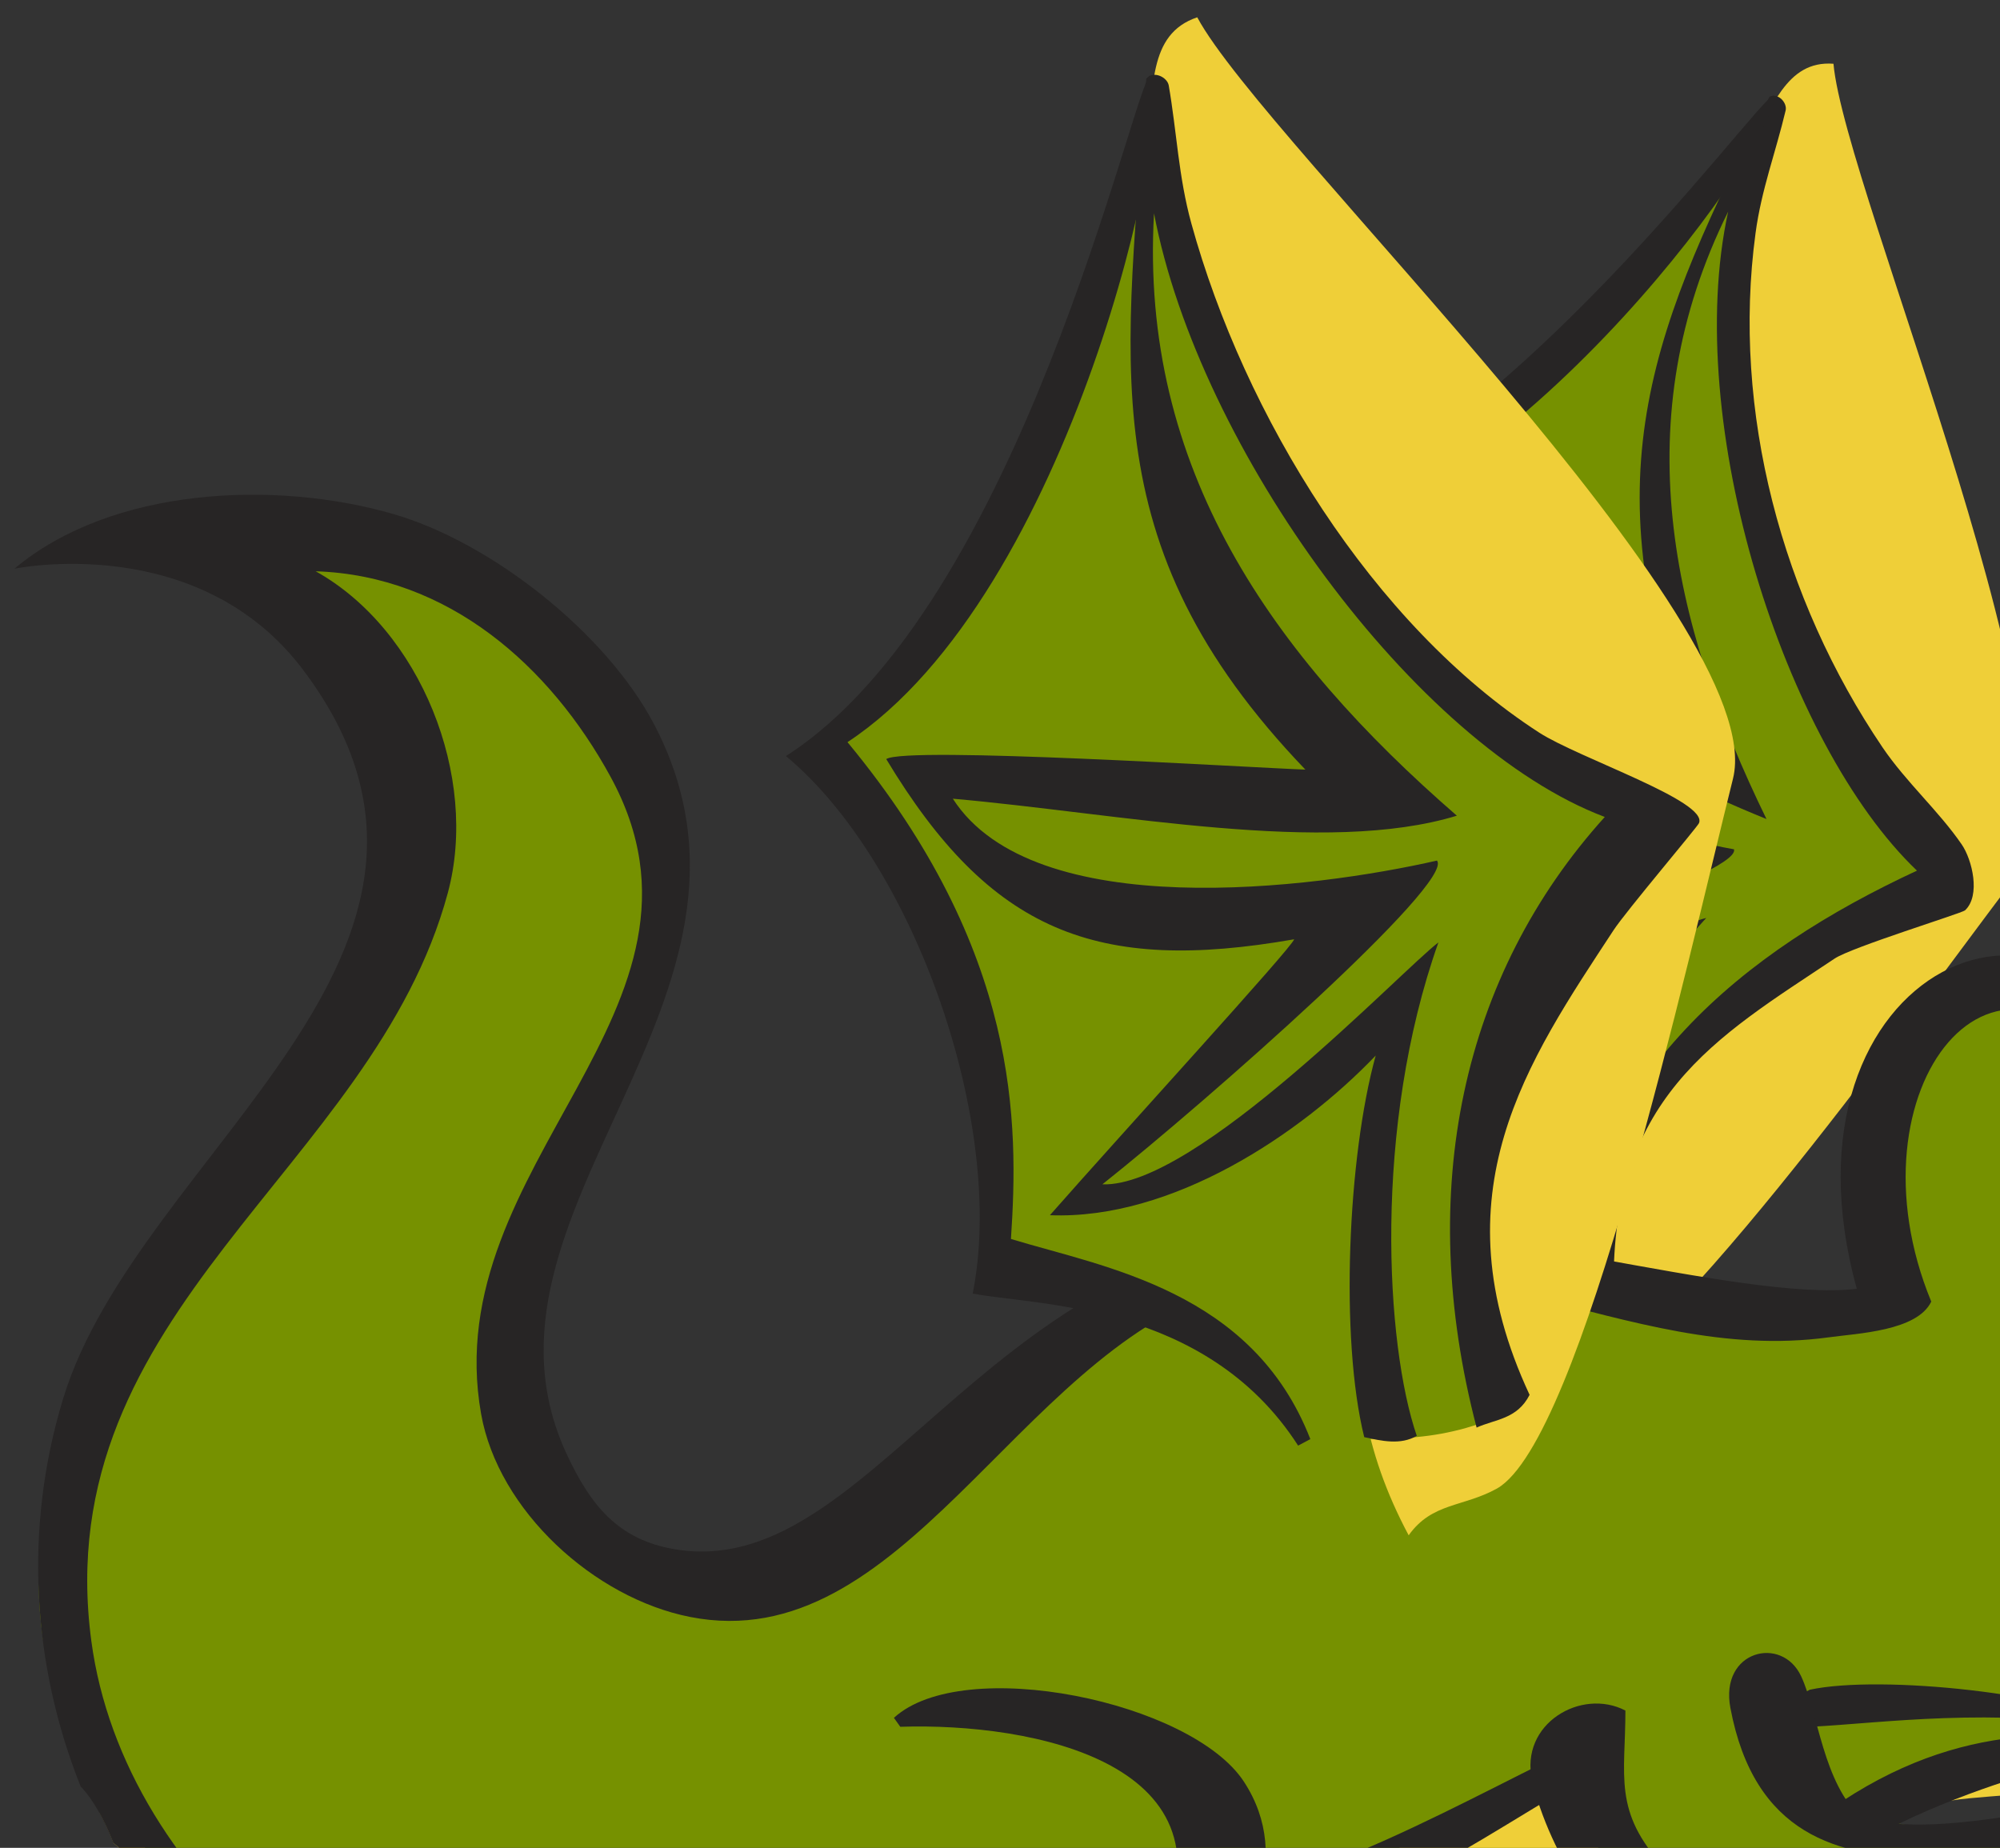 <svg version="1.1" width="92" height="85" xmlns="http://www.w3.org/2000/svg" xmlns:xlink="http://www.w3.org/1999/xlink">
  <rect width="100%" height="100%" fill="#333333" stroke="none"/>
  <!-- Exported by Scratch - http://scratch.mit.edu/ -->
  <g id="ID0.9019007384777069" transform="matrix(1.59, 0, 0, 1.59, -0.5, 0.5)">
    <path id="ID0.3829690502025187" fill="#EFCF38" d="M 60.875 57.145 C 60.312 50.742 63.778 47.497 66.916 41.790 C 62.517 42.173 59.149 44.617 55.624 42.660 C 60.012 41.175 64.199 40.151 68.166 37.739 C 66.818 36.328 64.770 36.378 62.901 35.804 C 59.336 34.700 56.804 32.144 56.196 28.461 L 69.106 34.058 C 68.605 29.814 66.411 25.365 67.665 20.557 C 68.579 17.054 68.872 14.877 70.873 11.787 C 71.798 10.348 72.265 8.553 74.008 8.684 C 74.413 13.289 83.534 34.286 80.376 38.466 C 76.558 43.525 67.324 56.470 64.145 56.860 C 62.880 56.999 62.008 56.453 60.875 57.145 Z " transform="matrix(0.798, 0, 0, 0.798, -5.7, -5.4)"/>
    <path id="ID0.5628631277941167" fill="#769100" d="M 65.436 54.711 C 62.611 54.769 61.349 53.794 58.916 52.958 C 59.022 51.251 57.679 49.159 56.358 47.125 C 55.730 46.132 52.514 45.422 52.133 44.323 C 51.648 43.007 52.920 42.274 53.314 40.937 C 54.289 37.796 54.920 35.930 54.747 32.662 C 54.600 30.015 51.654 26.565 54.191 25.692 C 57.006 24.739 58.110 24.048 60.544 22.309 C 65.836 18.508 67.678 15.519 71.261 11.018 C 71.043 13.074 69.881 18.609 70.104 21.137 C 70.557 26.305 72.219 29.047 74.284 33.791 C 75.140 35.782 79.024 37.290 77.418 38.760 C 75.498 40.512 73.513 40.837 71.301 42.189 C 67.256 44.663 64.828 48.960 65.436 54.711 Z " transform="matrix(0.798, 0, 0, 0.798, -5.7, -5.4)"/>
    <path id="ID0.23389370134100318" fill="#272525" d="M 66.049 53.444 C 65.357 54.024 64.768 53.163 64.104 53.182 C 65.279 45.257 70.711 40.878 77.035 37.937 C 72.256 33.383 68.509 21.729 70.190 14.045 C 66.471 21.550 68.076 28.889 71.579 36.066 C 66.787 34.122 61.084 30.942 56.259 28.379 C 57.082 33.203 66.329 36.445 70.402 37.164 C 70.666 38.050 60.444 41.470 56.152 42.662 C 58.927 43.959 67.925 40.021 69.395 39.652 C 65.041 44.389 62.624 51.118 62.398 54.253 C 61.782 54.332 61.270 53.956 60.797 53.623 C 61.330 50.334 63.908 44.950 66.047 42.263 C 62.761 43.681 57.785 44.624 54.173 42.925 C 57.386 41.377 64.936 37.933 65.083 37.718 C 58.678 36.243 56.019 33.632 55.099 27.087 C 55.838 26.930 67.223 32.446 68.787 33.171 C 65.132 23.522 67.499 18.126 71.686 9.884 C 72.010 9.721 72.337 10.109 72.274 10.376 C 71.915 11.891 71.394 13.250 71.183 14.823 C 70.309 21.285 72.148 28.095 75.789 33.472 C 76.644 34.732 77.828 35.777 78.657 36.987 C 79.039 37.544 79.351 38.842 78.777 39.377 C 78.667 39.480 74.662 40.714 74.050 41.125 C 69.769 43.982 65.804 46.174 66.049 53.444 Z " transform="matrix(0.798, 0, 0, 0.798, -5.7, -5.4)"/>
    <path id="ID0.6381147354841232" fill="#272525" d="M 71.838 9.835 C 72.191 11.253 62.781 24.491 54.149 26.081 C 56.677 34.588 54.397 39.779 52.692 43.143 C 55.146 45.194 59.313 47.773 59.147 52.995 L 58.695 53.035 C 57.756 47.513 52.484 45.427 50.838 44.302 C 53.998 39.690 54.637 30.613 52.116 25.717 C 61.107 24.185 71.211 9.936 71.838 9.835 Z " transform="matrix(0.798, 0, 0, 0.798, -5.7, -5.4)"/>
    <path id="ID0.5484759383834898" fill="#EFCF38" d="M 71.863 68.320 C 75.388 67.820 77.410 67.258 80.888 67.944 C 82.674 68.289 83.741 68.727 85.368 69.538 C 86.967 70.334 87.688 70.956 89.474 71.255 C 85.368 71.255 83.049 71.194 78.945 71.567 C 77.003 71.739 75.937 72.458 73.993 72.251 C 72.490 72.095 72.427 69.692 71.863 68.320 Z " transform="matrix(0.798, 0, 0, 0.798, -5.7, -5.4)"/>
    <path id="ID0.5033106156624854" fill="#769100" d="M 114.728 44.355 C 110.217 44.511 108.523 47.819 105.203 50.845 C 103.854 52.062 102.288 50.720 100.439 50.720 C 102.538 47.100 101.787 41.359 97.683 40.361 C 95.582 39.861 93.545 40.111 92.293 41.858 C 90.912 43.762 91.540 45.540 91.540 47.912 C 89.755 47.506 88.564 47.662 86.776 48.099 C 85.210 44.323 80.542 41.047 77.252 43.481 C 73.931 45.946 74.307 49.565 76.249 53.466 C 67.632 54.870 62.618 49.877 54.189 51.968 C 48.925 53.279 47.044 56.337 42.532 59.332 C 39.117 61.579 36.360 62.890 32.318 63.514 C 28.213 64.138 24.985 55.401 26.739 51.656 C 28.713 47.443 30.186 45.602 31.502 41.108 C 32.097 39.018 31.721 37.644 31.314 35.554 C 30.718 32.652 29.590 31.965 27.365 30 C 25.547 28.408 24.921 26.536 22.602 25.882 C 20.284 25.226 18.780 25.820 16.335 26.007 C 17.150 28.160 18.936 28.659 19.971 30.750 C 21.975 34.775 21.944 38.145 19.846 42.108 C 16.368 48.692 12.388 51.282 9.944 58.209 C 7.879 64.036 9.179 68.555 12.200 73.730 C 12.421 74.014 12.622 74.366 12.811 74.749 C 12.900 74.895 12.985 75.038 13.077 75.184 C 14.645 77.720 15.808 79.057 17.936 80.369 C 17.943 80.368 17.948 80.360 17.956 80.360 C 18.439 80.360 18.881 80.660 19.277 81.132 C 19.344 81.168 19.401 81.201 19.470 81.237 C 21.914 82.485 23.105 82.831 25.862 83.047 C 25.581 86.698 22.979 88.039 21.600 91.409 C 20.817 93.375 22.571 94.779 23.981 96.401 C 27.929 100.895 29.746 104.482 29.746 110.381 C 33.068 110.880 39.523 111.130 39.523 111.130 C 39.523 111.130 42.187 107.480 44.411 105.014 L 33.506 98.274 C 36.076 96.370 38.081 94.217 41.152 95.154 C 42.939 95.683 44.160 96.151 45.289 97.651 C 46.134 98.773 47.545 100.521 47.545 100.521 C 47.545 100.521 49.676 98.711 51.054 97.651 C 52.182 96.777 54.031 97.369 54.438 96.027 C 54.814 94.811 53.843 94.060 53.811 92.782 C 53.749 90.879 54.751 89.943 55.064 88.039 C 52.338 87.228 50.646 89.005 47.794 88.912 C 45.068 88.819 43.940 87.071 41.276 86.414 C 42.080 85.411 42.913 84.359 43.971 84.294 C 46.130 84.163 49.950 85.361 52.432 84.482 C 56.318 83.109 57.383 82.579 61.457 81.923 C 62.334 81.798 62.711 80.800 63.588 80.925 C 64.716 81.113 64.811 82.452 65.844 82.922 C 67.568 83.734 69.824 83.110 70.356 84.920 C 70.921 86.792 69.981 88.976 71.735 89.786 C 73.271 90.503 74.589 88.441 74.995 86.792 C 76.561 86.792 78.692 87.353 78.880 85.793 C 79.102 83.857 78.127 82.485 76.623 81.300 C 75.160 80.147 73.323 80.594 71.735 80.206 C 70.399 79.881 69.231 78.803 68.727 77.305 C 72.626 77.564 79.004 78.304 79.004 78.304 C 79.004 78.304 79.759 80.282 80.258 80.925 C 81.574 82.611 83.236 85.074 84.896 83.796 C 86.589 82.483 86.589 80.269 85.775 78.304 C 87.812 79.302 90.695 80.863 91.540 78.803 C 92.386 76.713 90.507 74.964 88.657 73.686 C 86.464 72.187 84.708 72.561 82.013 72.750 C 79.789 72.906 78.346 72.873 76.120 72.438 C 77.187 70.285 80.131 69.878 82.512 69.878 C 88.092 69.878 93.233 73.279 96.050 68.443 C 93.759 66.945 91.881 67.445 89.406 66.321 C 87.024 65.259 85.895 63.201 85.895 60.579 C 88.810 62.513 91.315 61.577 94.795 61.577 C 98.209 61.577 99.526 64.979 102.690 66.258 C 105.544 67.412 106.796 66.380 109.711 65.322 C 113.596 63.917 115.759 62.263 117.857 58.706 C 120.775 53.748 120.463 44.168 114.728 44.355 Z " transform="matrix(0.798, 0, 0, 0.798, -5.7, -5.4)"/>
    <path id="ID0.11428506067022681" fill="#272525" d="M 100.349 63.226 C 101.165 63.958 102.934 65.354 103.618 66.220 C 102.893 67.121 99.423 68.969 98.312 67.857 C 97.223 66.770 99.696 63.862 100.349 63.226 Z " transform="matrix(0.798, 0, 0, 0.798, -5.7, -5.4)"/>
    <path id="ID0.2568365065380931" fill="#FFFFFF" d="M 99.495 66.903 C 99.189 66.565 100.143 65.012 100.807 64.709 C 101.349 65.117 101.957 65.831 101.957 65.831 C 101.957 65.831 100.157 67.635 99.495 66.903 Z " transform="matrix(0.798, 0, 0, 0.798, -5.7, -5.4)"/>
    <path id="ID0.8674168363213539" fill="#EFCF38" d="M 30.060 80.052 C 29.199 79.087 28.916 77.837 27.616 77.806 C 24.874 77.712 23.401 76.948 20.659 76.745 C 16.364 76.424 14.162 74.407 11.131 72.054 C 11.324 72.398 11.501 72.786 11.661 73.200 C 12.335 73.709 12.897 74.763 13.317 75.983 C 13.815 76.431 14.247 77.179 14.600 78.056 C 15.282 78.139 15.879 78.788 16.371 79.710 C 16.845 79.742 17.278 80.050 17.664 80.532 C 17.747 80.429 17.839 80.359 17.956 80.359 C 18.753 80.359 19.437 81.144 19.979 82.258 C 20.189 82.187 20.394 82.140 20.588 82.140 C 20.811 82.140 20.900 82.304 20.899 82.565 C 21.078 82.510 21.254 82.473 21.421 82.473 C 21.767 82.473 21.803 82.850 21.641 83.420 C 22.091 83.147 22.526 82.973 22.921 82.973 C 23.188 82.973 23.266 83.202 23.219 83.563 C 23.404 83.506 23.583 83.473 23.755 83.473 C 23.903 83.473 23.981 83.558 24.027 83.680 C 24.043 83.678 24.059 83.671 24.074 83.669 C 24.532 83.540 25.016 83.444 25.550 83.420 C 28.213 83.295 29.780 83.684 32.381 83.046 C 32.286 81.581 31.032 81.146 30.060 80.052 Z " transform="matrix(0.798, 0, 0, 0.798, -5.7, -5.4)"/>
    <path id="ID0.7835018429905176" fill="#EFCF38" d="M 43.346 84.608 C 45.524 82.983 47.389 82.594 48.799 80.240 C 49.943 78.321 50.492 76.746 52.560 75.934 C 57.150 74.107 59.469 72.454 64.217 71.003 C 65.206 73.483 66.488 74.404 67.728 76.683 C 64.861 78.819 63.498 80.318 60.395 82.237 C 58.170 83.611 56.618 83.798 54.064 84.172 C 50.225 84.733 47.139 85.545 43.346 84.608 Z " transform="matrix(0.798, 0, 0, 0.798, -5.7, -5.4)"/>
    <path id="ID0.026084103621542454" fill="#272525" d="M 93.672 61.010 C 94.526 61.115 96.289 61.218 97.120 61.469 C 97.062 62.371 95.669 65.109 94.455 64.894 C 93.265 64.682 93.539 61.710 93.672 61.010 Z " transform="matrix(0.798, 0, 0, 0.798, -5.7, -5.4)"/>
    <path id="ID0.5959749547764659" fill="#FFFFFF" d="M 94.784 63.750 C 94.433 63.669 94.346 62.247 94.635 61.756 C 95.165 61.776 95.878 61.962 95.878 61.962 C 95.878 61.962 95.538 63.924 94.784 63.750 Z " transform="matrix(0.798, 0, 0, 0.798, -5.7, -5.4)"/>
    <path id="ID0.3889640555717051" fill="#272525" d="M 94.800 67.944 C 95.084 67.183 94.865 64.998 93.789 64.734 C 92.912 64.518 92.165 66.240 91.853 67.184 C 92.243 67.532 94.417 67.897 94.800 67.944 Z " transform="matrix(0.798, 0, 0, 0.798, -5.7, -5.4)"/>
    <path id="ID0.7101151440292597" fill="#FFFFFF" d="M 93.640 65.794 C 93.324 65.732 92.729 66.869 92.786 67.377 C 93.227 67.554 93.884 67.662 93.884 67.662 C 93.884 67.662 94.323 65.925 93.640 65.794 Z " transform="matrix(0.798, 0, 0, 0.798, -5.7, -5.4)"/>
    <path id="ID0.493751528672874" fill="#272525" d="M 87.326 64.457 C 87.848 63.831 90.315 62.572 91.084 63.368 C 91.711 64.016 90.588 65.520 89.922 66.262 C 89.424 66.102 87.560 64.765 87.326 64.457 Z " transform="matrix(0.798, 0, 0, 0.798, -5.7, -5.4)"/>
    <path id="ID0.8861293531954288" fill="#FFFFFF" d="M 90.238 64.028 C 90.449 64.270 89.759 65.351 89.288 65.556 C 88.912 65.261 88.492 64.752 88.492 64.752 C 88.492 64.752 89.780 63.503 90.238 64.028 Z " transform="matrix(0.798, 0, 0, 0.798, -5.7, -5.4)"/>
    <path id="ID0.2781149777583778" fill="#272525" d="M 112.739 63.787 C 113.515 63.014 115.008 61.328 115.914 60.692 C 116.779 61.461 118.451 65.006 117.278 66.055 C 116.131 67.081 113.342 64.468 112.739 63.787 Z " transform="matrix(0.798, 0, 0, 0.798, -5.7, -5.4)"/>
    <path id="ID0.8239121972583234" fill="#FFFFFF" d="M 116.382 64.826 C 116.028 65.113 114.521 64.083 114.251 63.407 C 114.689 62.890 115.437 62.322 115.437 62.322 C 115.437 62.322 117.151 64.208 116.382 64.826 Z " transform="matrix(0.798, 0, 0, 0.798, -5.7, -5.4)"/>
    <path id="ID0.8275905447080731" fill="#272525" d="M 105.518 67.134 C 106.568 66.814 108.681 66.026 109.780 65.888 C 110.181 66.971 109.985 70.884 108.457 71.263 C 106.959 71.627 105.729 68.017 105.518 67.134 Z " transform="matrix(0.798, 0, 0, 0.798, -5.7, -5.4)"/>
    <path id="ID0.6078113722614944" fill="#FFFFFF" d="M 108.243 69.755 C 107.794 69.843 106.949 68.231 107.030 67.507 C 107.660 67.255 108.588 67.102 108.588 67.102 C 108.588 67.102 109.216 69.568 108.243 69.755 Z " transform="matrix(0.798, 0, 0, 0.798, -5.7, -5.4)"/>
    <path id="ID0.813866080250591" fill="#272525" d="M 74.854 53.097 C 70.609 53.592 60.573 50.388 54.867 50.875 C 43.055 51.885 38.983 63.724 31.998 62.539 C 29.937 62.192 28.946 60.934 28.094 59.115 C 23.977 50.341 36.461 42.583 31.254 32.638 C 29.523 29.332 25.354 26.030 21.772 25.001 C 17.496 23.772 11.587 24.030 8.059 26.991 C 8.059 26.991 14.708 25.600 18.518 30.648 C 26.216 40.847 12.552 48.139 9.826 57.078 C 8.399 61.756 8.691 66.709 10.461 71.140 C 10.921 71.620 11.318 72.351 11.648 73.192 C 12.328 73.697 12.893 74.751 13.316 75.983 C 13.660 76.292 13.971 76.749 14.248 77.289 C 14.515 77.601 14.794 77.904 15.077 78.206 C 15.428 78.392 15.751 78.725 16.045 79.160 C 16.186 79.291 16.316 79.431 16.462 79.556 C 16.560 79.640 16.663 79.712 16.763 79.793 C 17.055 79.909 17.327 80.139 17.583 80.437 C 17.616 80.460 17.650 80.480 17.683 80.503 C 17.761 80.416 17.850 80.360 17.956 80.360 C 18.625 80.360 19.217 80.917 19.713 81.751 C 19.993 81.898 20.279 82.016 20.563 82.146 C 20.571 82.146 20.580 82.142 20.588 82.142 C 20.704 82.142 20.778 82.194 20.830 82.270 C 20.991 82.340 21.148 82.426 21.309 82.493 C 21.345 82.491 21.385 82.475 21.420 82.475 C 21.547 82.475 21.621 82.539 21.672 82.630 C 22.011 82.762 22.350 82.899 22.688 83.012 C 22.765 83.001 22.845 82.975 22.919 82.975 C 23.062 82.975 23.139 83.056 23.186 83.169 C 27.133 84.384 30.914 84.338 32.694 83.975 C 30.796 85.819 26.980 88.905 27.674 91.981 C 28.526 95.758 36.542 95.043 39.480 95.219 C 44.210 95.507 46.543 98.935 48.079 103.087 L 48.544 102.995 C 50.517 98.683 51.066 98.596 55.098 96.425 C 54.147 90.310 55.006 92.180 56.911 87.074 C 55.712 86.546 44.869 88.911 42.501 86.102 C 46.392 83.684 56.278 76.536 52.634 70.966 C 50.728 68.051 42.454 66.348 39.945 68.652 L 40.176 68.976 C 44.978 68.819 52.606 70.300 49.520 76.752 C 47.738 80.479 41.579 85.217 38.830 85.872 C 38.830 85.872 44.020 90.545 53.657 89.111 C 51.881 92.284 53.050 92.657 53.007 95.638 C 50.575 95.411 48.838 97.458 47.523 99.203 C 45.963 95.644 41.925 94.527 38.505 93.553 C 35.888 92.809 31.725 94.063 30.137 91.330 C 30.482 86.336 37.209 82.456 37.250 81.516 C 36.351 81.551 36.285 82.215 35.715 82.443 C 33.452 83.339 29.600 78.290 28.564 76.656 L 28.240 76.656 C 27.724 77.590 29.496 81.115 31.126 82.299 C 21.224 82.174 12.030 74.698 10.849 65.872 C 9.240 53.851 21.064 48.772 23.771 38.749 C 24.909 34.535 22.783 29.200 18.982 27.084 C 23.793 27.240 27.487 30.525 29.673 34.536 C 34.271 42.973 23.364 48.529 24.979 57.634 C 25.601 61.143 29.082 64.311 32.556 64.994 C 40.246 66.512 44.398 55.588 51.754 53.190 C 60.073 50.479 66.348 55.879 73.833 54.857 C 74.894 54.711 77.042 54.628 77.553 53.561 C 74.372 45.853 80.011 38.739 84.664 45.969 L 85.714 45.978 C 82.727 36.593 71.614 41.359 74.854 53.097 Z " transform="matrix(0.798, 0, 0, 0.798, -5.7, -5.4)"/>
    <path id="ID0.40037573827430606" fill="#272525" d="M 94.049 39.237 C 98.130 38.051 100.841 41.314 101.435 44.543 C 100.846 44.505 100.278 44.461 99.682 44.310 C 99.404 43.738 99.106 43.177 98.609 42.636 C 94.929 38.636 90.854 41.984 93.236 48.724 C 91.418 48.350 89.776 48.660 88.935 48.653 C 88.473 48.366 88.411 48.550 88.474 47.774 C 89.252 47.441 90.123 47.487 90.939 47.311 C 90.538 43.980 91.041 40.110 94.049 39.237 Z " transform="matrix(0.798, 0, 0, 0.798, -5.7, -5.4)"/>
    <path id="ID0.507999814581126" fill="#272525" d="M 87.425 61.439 C 88.471 65.084 91.900 67.225 97.260 67.445 C 97.473 75.434 85.811 69.748 81.640 70.565 C 80.363 70.816 76.462 72.211 75.106 73.243 C 74.413 73.474 73.889 71.971 73.889 71.971 C 83.398 65.300 90.672 73.855 95.169 68.188 C 88.413 68.326 83.815 62.297 85.221 58.744 C 91.484 62.862 94.565 58.874 98.929 60.688 C 100.704 61.426 101.616 65.536 104.652 65.780 C 111.152 66.304 115.701 60.216 118.363 54.995 C 119.433 52.897 119.370 49.213 117.899 47.311 C 114.235 42.573 107.208 47.551 105.534 51.662 L 102.133 51.376 C 101.922 50.998 102.118 50.567 102.364 50.266 C 103.166 50.348 104.265 50.534 104.867 50.418 C 107.492 44.606 115.932 41.005 120.269 46.432 C 125.636 53.151 114.242 67.755 105.069 68.002 C 100.990 68.112 99.319 63.295 96.932 62.539 C 95.604 62.119 89.924 63.522 87.425 61.439 Z " transform="matrix(0.798, 0, 0, 0.798, -5.7, -5.4)"/>
    <path id="ID0.05830907728523016" fill="#272525" d="M 84.462 69.018 C 79.640 68.267 75.859 68.836 73.210 68.975 C 73.210 68.281 72.451 67.957 73.148 67.633 C 75.705 67.078 82.369 67.769 84.462 69.018 Z " transform="matrix(0.798, 0, 0, 0.798, -5.7, -5.4)"/>
    <path id="ID0.5072658923454583" fill="#272525" d="M 66.100 70.246 C 62.435 72.053 56.786 76.596 52.329 76.368 C 52.007 75.858 52.486 75.080 52.701 74.609 C 55.693 74.809 64.410 69.503 65.635 69.367 C 65.802 69.707 66.200 69.822 66.100 70.246 Z " transform="matrix(0.798, 0, 0, 0.798, -5.7, -5.4)"/>
    <path id="ID0.7043810402974486" fill="#272525" d="M 28.368 77.182 C 28.615 77.411 28.987 78.183 28.869 78.556 C 25.360 79.803 16.767 76.323 14.272 74.402 C 17.773 75.860 24.628 77.322 28.368 77.182 Z " transform="matrix(0.798, 0, 0, 0.798, -5.7, -5.4)"/>
    <path id="ID0.3246458079665899" fill="#272525" d="M 69.181 76.310 C 62.837 84.170 51.682 85.669 43.284 84.296 L 46.042 82.487 C 58.201 83.548 66.133 76.443 67.960 75.153 C 68.588 75.230 69.181 76.310 69.181 76.310 Z " transform="matrix(0.798, 0, 0, 0.798, -5.7, -5.4)"/>
    <path id="ID0.08801425294950604" fill="#272525" d="M 68.441 76.645 C 69.413 77.617 70.254 78.740 71.368 79.562 C 83.145 79.101 79.231 90.763 75.831 87.431 C 75.317 88.620 74.878 90.071 73.368 90.208 C 68.935 90.611 70.779 86.124 69.544 83.924 C 64.660 84.631 60.908 79.904 64.116 79.655 C 68.103 84.676 71.671 79.135 71.862 87.917 C 71.879 88.688 72.667 89.138 73.368 88.634 C 75.389 87.182 73.040 84.250 72.577 82.665 C 74.678 81.867 75.816 85.287 76.807 86.228 C 77.440 86.855 78.004 86.419 77.922 85.440 C 77.819 84.206 76.623 81.959 75.599 81.414 C 73.706 80.405 72.305 81.999 70.114 79.978 C 69.814 79.704 66.151 76.291 68.441 76.645 Z " transform="matrix(0.798, 0, 0, 0.798, -5.7, -5.4)"/>
    <path id="ID0.7854397711344063" fill="#272525" d="M 27.907 82.906 C 28.217 88.299 21.985 92.438 22.236 93.691 C 26.340 98.225 32.891 101.953 30.928 109.244 C 33.296 108.912 36.673 108.659 38.597 110.448 C 39.184 109.275 40.525 106.764 43.292 105.034 C 39.084 103.193 35.016 101.220 31.811 97.812 C 31.625 97.131 32.593 97.354 32.927 97.024 C 34.856 96.285 37.087 93.438 39.156 94.246 C 39.419 94.350 39.793 94.348 39.853 94.710 C 40.053 95.903 35.898 97.119 35.252 98.136 C 37.363 100.284 43.444 103.036 46.407 103.690 C 43.033 106.640 41.576 109.925 40.410 112.252 C 35.262 110.632 31.049 111.816 29.022 112.252 L 28.790 112.022 C 28.599 106.817 28.482 102.435 24.652 98.459 C 23.753 97.526 19.865 94.039 19.539 93.227 C 18.319 90.196 24.860 89.779 25.582 83.044 C 26.180 82.578 27.004 82.925 27.674 82.677 L 27.907 82.906 Z " transform="matrix(0.798, 0, 0, 0.798, -5.7, -5.4)"/>
    <path id="ID0.5083988001570106" fill="#272525" d="M 66.465 68.388 C 66.466 70.748 66.002 72.050 67.863 74.063 C 72.437 79.016 77.858 76.462 79.660 77.305 C 81.406 78.120 80.761 83.700 84.144 83.521 C 86.681 82.400 84.995 78.877 82.835 77.444 C 85.364 76.162 90.050 82.311 90.023 77.828 C 90.013 76.377 88.744 74.651 87.303 74.003 C 82.238 71.728 71.990 77.446 70.270 68.288 C 69.879 66.209 72.137 65.650 72.834 67.141 C 73.468 68.500 73.617 70.992 75.033 72.295 C 80.103 73.533 87.089 69.017 91.521 74.276 C 92.619 75.576 93.252 77.714 92.482 79.189 C 90.975 82.067 86.592 79.798 86.520 79.845 C 87.339 81.126 87.284 83.566 86.328 84.405 C 82.326 87.917 79.707 82.296 78.541 78.947 C 73.972 79.335 67.915 78.609 64.897 74.852 C 64.107 73.868 63.360 72.146 63.083 70.922 C 62.621 68.862 64.869 67.554 66.465 68.388 Z " transform="matrix(0.798, 0, 0, 0.798, -5.7, -5.4)"/>
    <path id="ID0.4093028628267348" fill="#272525" d="M 98.229 53.578 C 94.729 52.119 93.763 45.420 97.655 44.410 C 100.701 43.618 102.661 46.932 102.605 50.120 C 102.561 52.619 99.712 54.197 98.229 53.578 Z " transform="matrix(0.798, 0, 0, 0.798, -5.7, -5.4)"/>
    <path id="ID0.04298979789018631" fill="#FFFFFF" d="M 100.740 51.100 C 99.946 52.859 97.705 52.622 96.729 50.359 C 96.112 48.929 96.131 46.463 97.958 45.841 C 99.079 45.460 100.152 46.192 100.669 47.687 C 100.996 48.632 101.207 50.068 100.740 51.100 Z " transform="matrix(0.798, 0, 0, 0.798, -5.7, -5.4)"/>
    <path id="ID0.5639722710475326" fill="#272525" d="M 98.861 48.043 C 99.174 48.043 99.457 48.170 99.662 48.375 C 99.867 48.580 99.994 48.863 99.994 49.176 C 99.994 49.489 99.867 49.772 99.662 49.977 C 99.457 50.182 99.174 50.309 98.861 50.309 C 98.548 50.309 98.265 50.182 98.060 49.977 C 97.855 49.772 97.728 49.489 97.728 49.176 C 97.728 48.863 97.855 48.580 98.060 48.375 C 98.265 48.170 98.548 48.043 98.861 48.043 Z " transform="matrix(0.798, 0, 0, 0.798, -5.7, -5.4)"/>
    <path id="ID0.10342989256605506" fill="#272525" d="M 84.448 55.802 C 80.352 54.094 79.221 46.257 83.777 45.073 C 87.341 44.147 89.633 48.026 89.568 51.756 C 89.518 54.679 86.184 56.525 84.448 55.802 Z " transform="matrix(0.798, 0, 0, 0.798, -5.7, -5.4)"/>
    <path id="ID0.344261625315994" fill="#FFFFFF" d="M 87.803 52.967 C 86.872 55.025 83.835 54.682 82.694 52.035 C 81.971 50.361 81.995 47.475 84.133 46.748 C 85.445 46.302 87.115 47.222 87.721 48.973 C 88.100 50.079 88.350 51.760 87.803 52.967 Z " transform="matrix(0.798, 0, 0, 0.798, -5.7, -5.4)"/>
    <path id="ID0.7506772642955184" fill="#272525" d="M 85.293 49.100 C 85.720 49.100 86.106 49.273 86.386 49.551 C 86.666 49.830 86.839 50.215 86.839 50.640 C 86.839 51.065 86.666 51.450 86.386 51.729 C 86.106 52.007 85.720 52.180 85.293 52.180 C 84.866 52.180 84.480 52.007 84.200 51.729 C 83.920 51.450 83.747 51.065 83.747 50.640 C 83.747 50.215 83.920 49.830 84.200 49.551 C 84.480 49.273 84.866 49.100 85.293 49.100 Z " transform="matrix(0.798, 0, 0, 0.798, -5.7, -5.4)"/>
    <path id="ID0.15803505992516875" fill="#272525" d="M 115.782 49.373 C 116.578 49.583 117.203 51.109 117.342 52.067 C 117.501 53.162 117.171 54.281 116.163 54.507 C 114.823 54.806 113.731 53.507 113.361 52.169 C 112.922 50.573 113.850 48.865 115.782 49.373 Z " transform="matrix(0.798, 0, 0, 0.798, -5.7, -5.4)"/>
    <path id="ID0.9536874135956168" fill="#A1BF00" d="M 114.271 52.105 C 114.116 51.546 114.265 50.715 114.933 50.555 C 115.602 50.394 116.017 51.003 116.346 51.580 C 117 52.736 116.505 53.788 115.803 53.856 C 115.280 53.905 114.629 53.407 114.271 52.105 Z " transform="matrix(0.798, 0, 0, 0.798, -5.7, -5.4)"/>
    <path id="ID0.34475489892065525" fill="#272525" d="M 112.164 58.875 C 111.058 61.773 106.375 60.190 105.366 57.679 C 103.821 53.826 109.562 54.394 111.322 55.886 C 112.562 56.937 112.462 58.097 112.164 58.875 Z " transform="matrix(0.798, 0, 0, 0.798, -5.7, -5.4)"/>
    <path id="ID0.015614793635904789" fill="#A1BF00" d="M 111.279 57.289 C 112.316 59.924 108.267 60.037 107.229 57.995 C 105.771 55.129 110.588 55.527 111.279 57.289 Z " transform="matrix(0.798, 0, 0, 0.798, -5.7, -5.4)"/>
    <path id="ID0.7392858904786408" fill="#EFCF38" d="M 58.607 62.034 C 55.252 55.752 57.375 50.952 58.091 43.788 C 53.776 46.073 51.406 50.013 46.966 49.538 C 50.792 46.134 52.987 44.264 55.981 40.100 C 53.996 39.242 52.589 40.128 50.436 40.350 C 46.325 40.759 43.600 38.316 41.381 34.824 L 55.508 34.696 C 54.168 29.327 50.443 27.270 49.633 21.831 C 49.042 17.868 48.394 15.525 49.092 11.516 C 49.411 9.648 49.107 7.618 50.942 7 C 53.355 11.519 71.766 28.984 70.365 34.603 C 68.671 41.401 64.884 58.568 61.816 60.334 C 60.585 61.020 59.458 60.838 58.607 62.034 Z " transform="matrix(0.798, 0, 0, 0.798, -5.7, -5.4)"/>
    <path id="ID0.41539182513952255" fill="#769100" d="M 62.196 57.588 C 59.342 58.864 57.633 58.414 54.792 58.609 C 54.159 56.824 51.881 55.271 49.652 53.768 C 48.582 53.027 44.996 53.689 44.131 52.733 C 43.065 51.601 44.042 50.306 43.863 48.775 C 43.491 45.155 43.325 42.981 41.729 39.726 C 40.429 37.093 35.929 34.846 38.136 32.865 C 40.591 30.681 41.416 29.502 43.139 26.681 C 46.881 20.530 47.457 16.690 49.154 10.561 C 49.825 12.749 51.046 18.889 52.369 21.369 C 55.076 26.438 57.960 28.516 62.125 32.460 C 63.862 34.120 67.274 34.858 66.278 37.046 C 65.079 39.659 64.998 40.233 63.333 42.564 C 60.285 46.831 60.098 52.797 62.196 57.588 Z " transform="matrix(0.798, 0, 0, 0.798, -5.7, -5.4)"/>
    <path id="ID0.006697603967040777" fill="#272525" d="M 62.991 56.942 C 62.538 57.831 61.738 57.824 61.070 58.129 C 58.826 49.548 60.551 41.711 65.717 35.991 C 58.870 33.410 50.999 22.662 49.375 14.107 C 48.846 23.356 53.668 30.142 60.354 35.945 C 55.603 37.399 48.110 35.861 42.081 35.329 C 45.015 39.890 55.170 38.593 59.633 37.572 C 60.285 38.361 51.357 46.247 47.502 49.310 C 50.893 49.436 58.350 41.548 59.685 40.540 C 57.310 47.240 57.770 55.138 58.901 58.428 C 58.307 58.773 57.622 58.611 56.996 58.475 C 56.110 54.896 56.398 48.300 57.412 44.641 C 54.680 47.500 50.020 50.605 45.601 50.429 C 48.203 47.468 54.398 40.706 54.455 40.426 C 47.290 41.681 43.447 40.165 39.667 33.893 C 40.351 33.415 52.951 34.209 54.862 34.274 C 46.946 26.017 48.408 19.425 49.095 9.224 C 49.355 8.918 49.857 9.172 49.909 9.471 C 50.202 11.169 50.261 12.778 50.728 14.472 C 52.645 21.432 57.293 29.024 63.339 32.933 C 64.755 33.850 69.485 35.424 69.131 36.217 C 69.063 36.369 66.486 39.409 66.038 40.092 C 62.916 44.850 59.584 49.641 62.991 56.942 Z " transform="matrix(0.798, 0, 0, 0.798, -5.7, -5.4)"/>
    <path id="ID0.05798731651157141" fill="#272525" d="M 49.229 9.109 C 50.204 10.402 46.366 27.942 38.262 33.279 C 44.533 40.858 44.464 47.128 44.188 51.291 C 47.579 52.323 52.945 53.156 55.042 58.547 L 54.599 58.782 C 51.244 53.561 44.966 53.706 42.801 53.268 C 44.018 47.208 40.726 37.685 36.030 33.783 C 44.525 28.351 48.632 9.481 49.229 9.109 Z " transform="matrix(0.798, 0, 0, 0.798, -5.7, -5.4)"/>
  </g>
</svg>